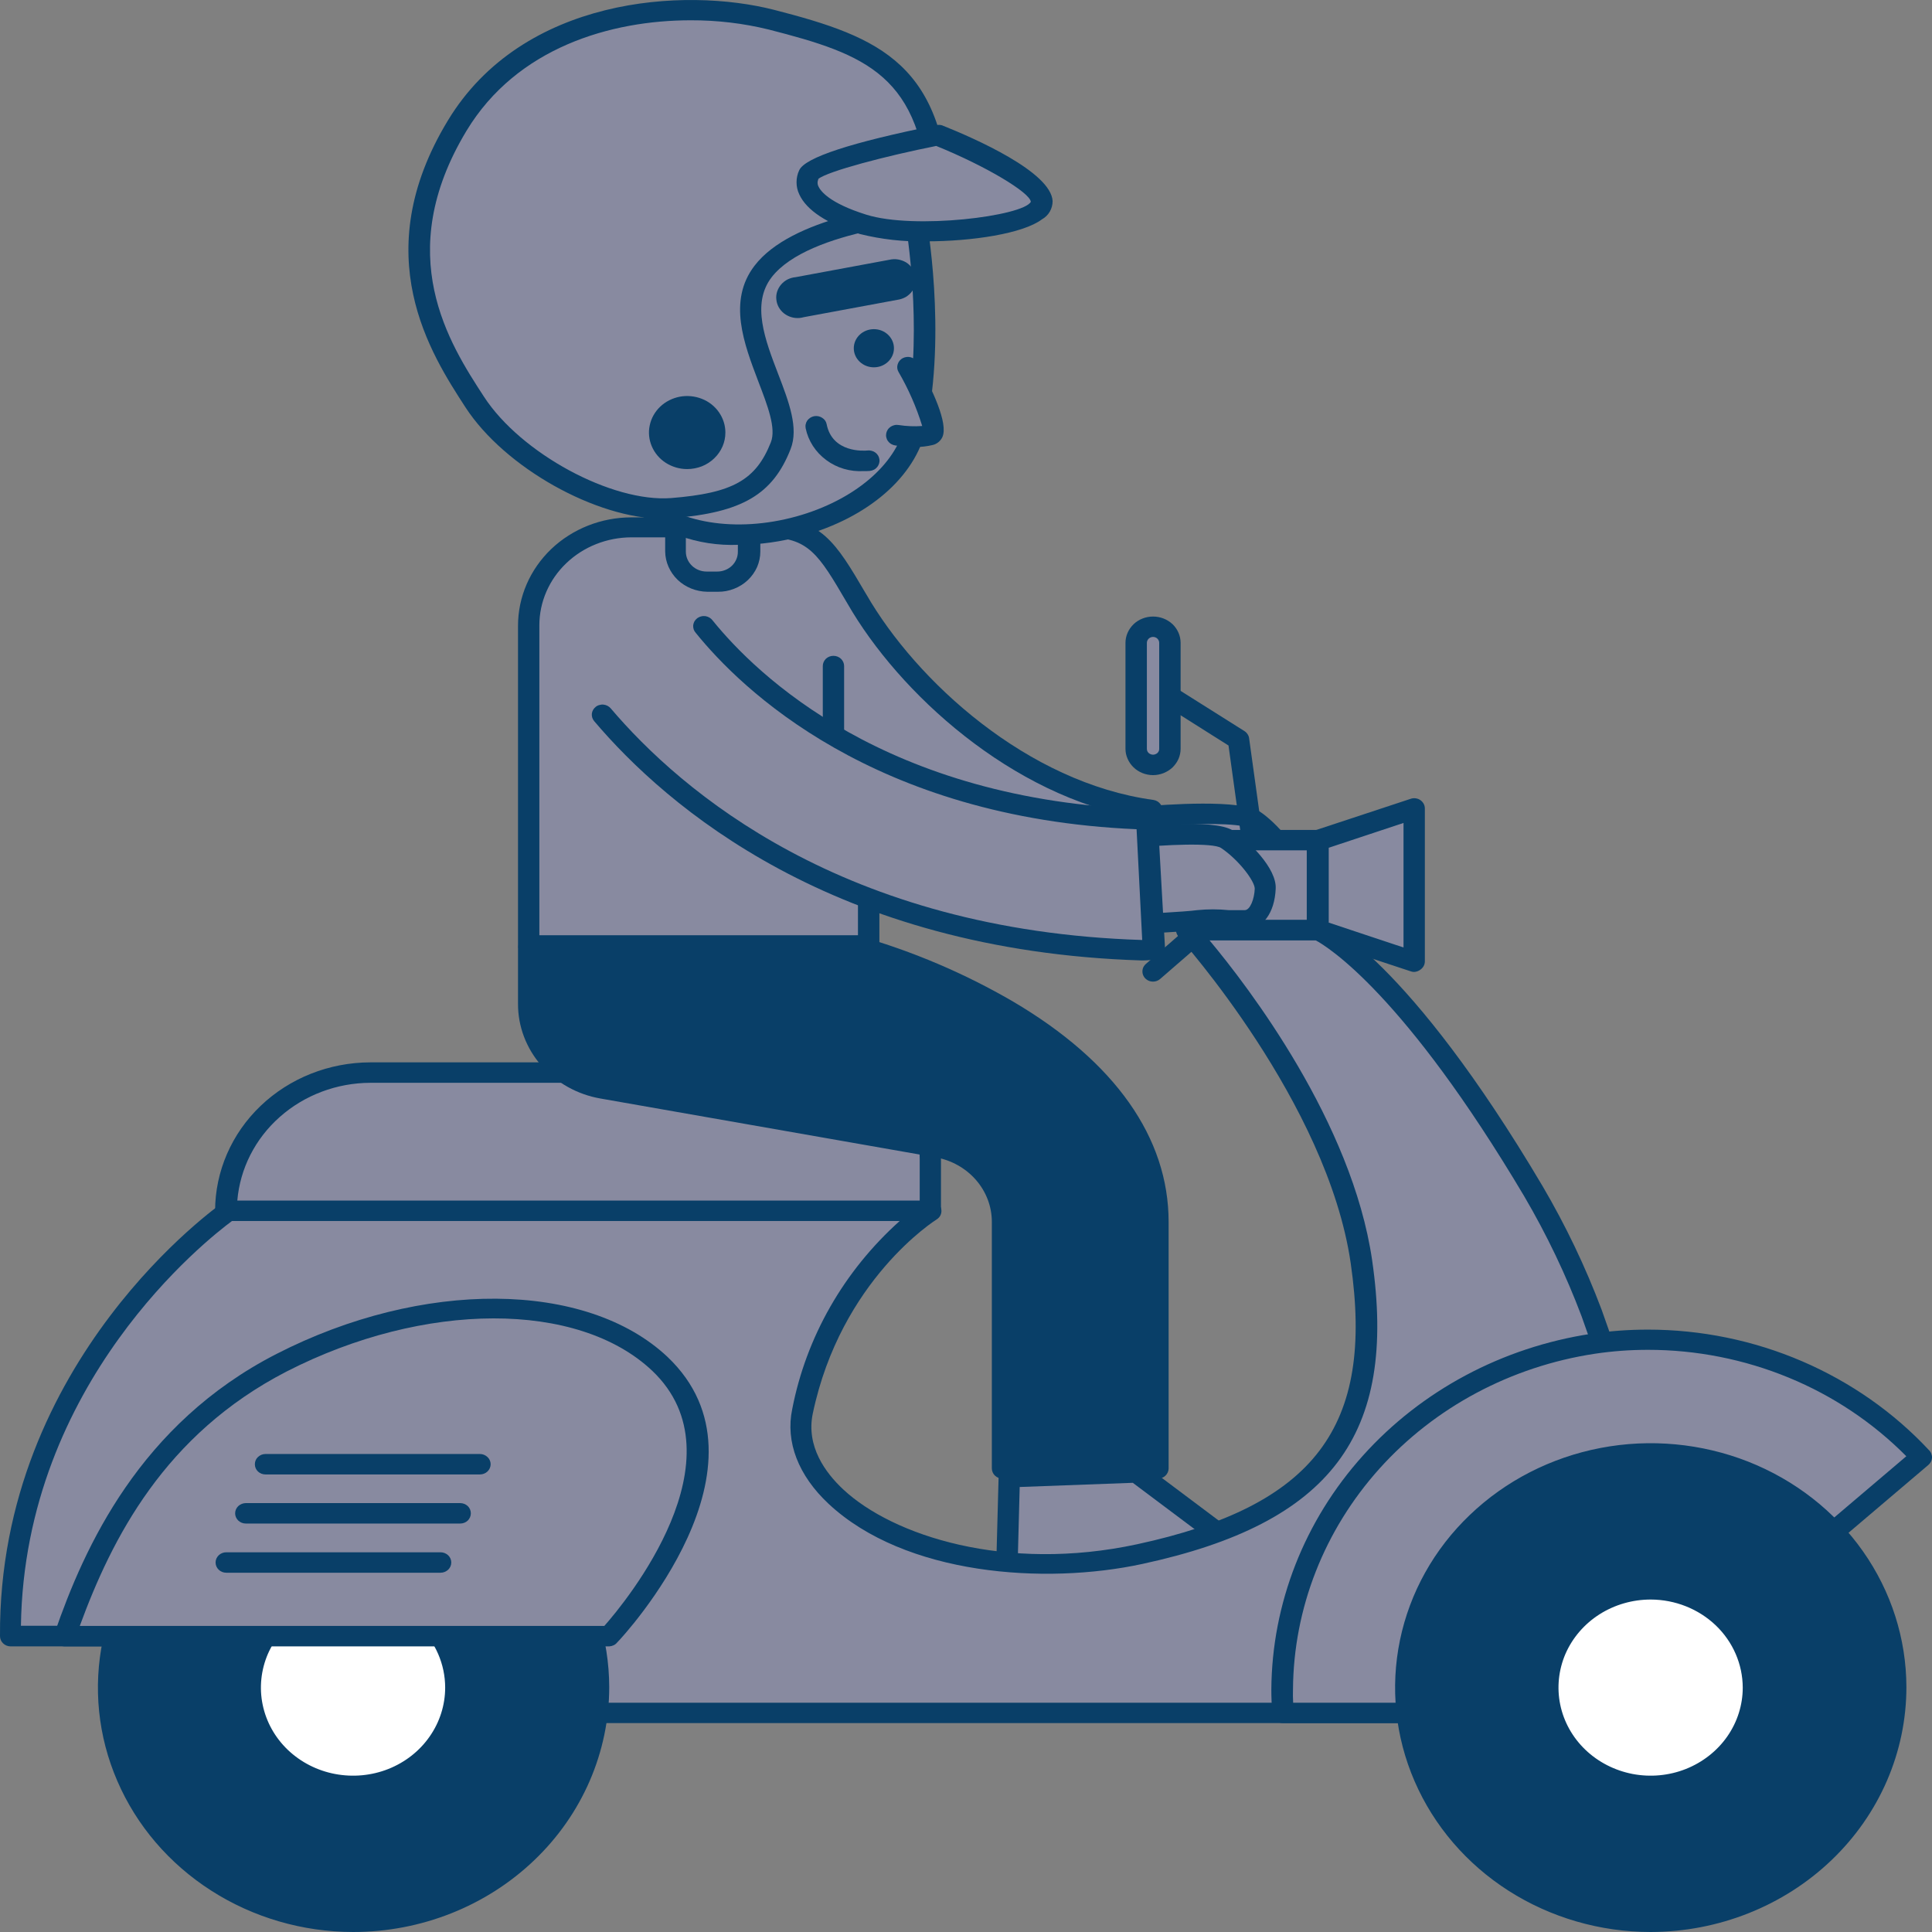 <svg width="24" height="24" viewBox="0 0 24 24" fill="none" xmlns="http://www.w3.org/2000/svg">
<rect x="0" y="0" width="24" height="24" fill="#808080" stroke="none"/>
<path d="M12.537 18.35L12.508 19.434H15.442C15.456 19.434 15.469 19.429 15.481 19.421C15.492 19.413 15.501 19.402 15.505 19.39C15.51 19.377 15.51 19.363 15.507 19.35C15.503 19.337 15.495 19.326 15.484 19.317L14.12 18.291L12.537 18.35Z" fill="#888AA0"/>
<path d="M12.508 19.561C12.49 19.561 12.473 19.557 12.456 19.551C12.44 19.544 12.425 19.535 12.413 19.523C12.4 19.51 12.391 19.496 12.384 19.48C12.378 19.464 12.375 19.447 12.376 19.43L12.405 18.346C12.405 18.312 12.419 18.28 12.444 18.256C12.469 18.233 12.502 18.219 12.537 18.219L14.115 18.16C14.147 18.159 14.177 18.168 14.202 18.186L15.57 19.212C15.603 19.236 15.627 19.27 15.639 19.308C15.651 19.347 15.65 19.387 15.636 19.425C15.623 19.463 15.597 19.495 15.563 19.519C15.529 19.542 15.489 19.554 15.447 19.554H12.514L12.508 19.561ZM12.667 18.472L12.645 19.307H15.255L14.072 18.42L12.667 18.472Z" fill="#093F68"/>
<path d="M14.191 10.146C14.191 10.146 15.367 10.042 15.577 10.189C15.786 10.336 16.046 10.648 16.033 10.823C16.02 10.998 15.945 11.203 15.768 11.203C15.575 11.187 15.382 11.181 15.189 11.187C14.973 11.208 14.115 11.218 14.115 11.218L14.191 10.146Z" fill="#888AA0"/>
<path d="M14.119 11.34C14.101 11.34 14.083 11.336 14.066 11.33C14.05 11.323 14.035 11.313 14.023 11.3C14.01 11.288 14.001 11.273 13.994 11.256C13.988 11.24 13.986 11.223 13.987 11.206L14.059 10.138C14.062 10.108 14.075 10.08 14.097 10.058C14.119 10.036 14.149 10.023 14.18 10.02C14.468 9.995 15.425 9.924 15.656 10.086C15.845 10.213 16.187 10.572 16.167 10.826C16.144 11.126 15.989 11.321 15.769 11.325C15.693 11.325 15.617 11.321 15.541 11.313C15.429 11.303 15.316 11.303 15.204 11.313C14.984 11.336 14.152 11.346 14.117 11.346L14.119 11.34ZM14.317 10.264L14.261 11.085C14.513 11.085 15.024 11.071 15.179 11.055C15.308 11.043 15.438 11.043 15.567 11.055C15.639 11.061 15.7 11.066 15.769 11.066C15.838 11.066 15.892 10.929 15.902 10.803C15.909 10.709 15.712 10.435 15.504 10.285C15.403 10.223 14.833 10.223 14.315 10.264H14.317Z" fill="#093F68"/>
<path d="M10.645 7.446C10.279 6.821 10.127 6.559 9.516 6.559H7.843C7.504 6.559 7.18 6.687 6.941 6.916C6.701 7.144 6.567 7.455 6.567 7.778V11.745H10.791V10.425C11.576 11.324 12.78 11.499 14.067 11.674L14.307 10.064C12.652 9.843 11.251 8.498 10.645 7.446Z" fill="#888AA0"/>
<path d="M10.791 11.871H6.567C6.532 11.871 6.498 11.858 6.473 11.834C6.449 11.81 6.435 11.778 6.435 11.745V7.773C6.435 7.416 6.583 7.074 6.847 6.821C7.111 6.569 7.47 6.427 7.843 6.427H9.516C10.201 6.427 10.384 6.741 10.751 7.366L10.762 7.384C11.384 8.464 12.765 9.724 14.328 9.937C14.362 9.942 14.393 9.96 14.414 9.987C14.435 10.013 14.444 10.047 14.439 10.08L14.199 11.69C14.197 11.707 14.191 11.722 14.182 11.737C14.173 11.751 14.161 11.764 14.147 11.774C14.119 11.794 14.084 11.803 14.049 11.798C12.917 11.643 11.748 11.483 10.924 10.742V11.745C10.924 11.761 10.92 11.778 10.913 11.793C10.907 11.808 10.897 11.822 10.885 11.834C10.872 11.846 10.858 11.855 10.842 11.862C10.825 11.868 10.808 11.871 10.791 11.871ZM6.7 11.618H10.658V10.42C10.658 10.394 10.667 10.368 10.682 10.347C10.698 10.326 10.72 10.309 10.746 10.301C10.771 10.292 10.799 10.29 10.825 10.297C10.852 10.303 10.875 10.318 10.893 10.337C11.628 11.18 12.75 11.36 13.955 11.525L14.159 10.164C12.561 9.889 11.165 8.606 10.53 7.502L10.52 7.485C10.165 6.879 10.044 6.675 9.516 6.675H7.843C7.54 6.676 7.249 6.791 7.035 6.996C6.821 7.2 6.7 7.478 6.7 7.768V11.618Z" fill="#093F68"/>
<path d="M10.353 10.357C10.318 10.357 10.284 10.343 10.259 10.319C10.235 10.296 10.221 10.263 10.221 10.23V8.274C10.221 8.24 10.235 8.208 10.259 8.184C10.284 8.16 10.318 8.147 10.353 8.147C10.389 8.147 10.422 8.16 10.447 8.184C10.472 8.208 10.486 8.24 10.486 8.274V10.23C10.486 10.263 10.472 10.296 10.447 10.319C10.422 10.343 10.389 10.357 10.353 10.357Z" fill="#093F68"/>
<path d="M8.391 6.347H9.307V6.854C9.307 6.953 9.266 7.047 9.193 7.117C9.12 7.187 9.021 7.226 8.917 7.226H8.784C8.681 7.226 8.582 7.187 8.509 7.117C8.436 7.047 8.395 6.953 8.395 6.854V6.347H8.391Z" fill="#888AA0"/>
<path d="M8.918 7.351H8.786C8.648 7.349 8.516 7.296 8.418 7.203C8.321 7.109 8.265 6.983 8.263 6.852V6.345C8.263 6.311 8.277 6.279 8.302 6.255C8.327 6.231 8.361 6.218 8.396 6.218H9.312C9.347 6.218 9.381 6.231 9.406 6.255C9.431 6.279 9.445 6.311 9.445 6.345V6.852C9.445 6.918 9.431 6.983 9.405 7.044C9.378 7.104 9.339 7.16 9.29 7.206C9.241 7.253 9.183 7.289 9.119 7.314C9.056 7.339 8.987 7.352 8.918 7.351ZM8.52 6.474V6.854C8.52 6.919 8.548 6.982 8.596 7.028C8.644 7.074 8.709 7.1 8.778 7.1H8.91C8.944 7.1 8.977 7.094 9.009 7.081C9.04 7.069 9.068 7.051 9.092 7.028C9.116 7.005 9.134 6.978 9.147 6.948C9.16 6.918 9.166 6.886 9.166 6.854V6.474H8.52Z" fill="#093F68"/>
<path d="M20.674 21.278H6.631V20.325H0.133C0.112 16.911 2.845 15.043 2.845 15.043H11.563C11.563 15.043 10.335 15.791 9.971 17.531C9.722 18.713 11.828 19.813 14.161 19.306C16.493 18.799 17.211 17.731 16.914 15.673C16.617 13.614 14.743 11.554 14.743 11.554H16.375C16.375 11.554 17.372 11.974 19.049 14.796C19.334 15.282 19.576 15.791 19.771 16.317C20.472 18.15 20.635 20.006 20.673 20.836C20.673 20.884 20.673 20.928 20.673 20.97C20.676 21.165 20.674 21.278 20.674 21.278Z" fill="#888AA0"/>
<path d="M20.674 21.405H6.631C6.596 21.405 6.562 21.392 6.537 21.368C6.512 21.344 6.498 21.312 6.498 21.278V20.452H0.133C0.098 20.452 0.064 20.439 0.039 20.415C0.014 20.391 0 20.359 0 20.325C-0.021 16.886 2.74 14.958 2.768 14.939C2.79 14.924 2.817 14.916 2.845 14.916H11.563C11.591 14.916 11.619 14.925 11.642 14.941C11.665 14.958 11.681 14.981 11.69 15.007C11.697 15.033 11.697 15.061 11.687 15.087C11.677 15.113 11.658 15.134 11.634 15.149C11.622 15.157 10.447 15.895 10.097 17.558C10.011 17.967 10.255 18.297 10.475 18.502C11.091 19.078 12.496 19.535 14.127 19.183C16.33 18.706 17.074 17.728 16.779 15.692C16.489 13.694 14.658 11.658 14.64 11.635C14.624 11.617 14.614 11.595 14.61 11.571C14.606 11.547 14.61 11.523 14.62 11.501C14.631 11.479 14.648 11.46 14.669 11.447C14.69 11.434 14.715 11.427 14.74 11.426H16.372C16.391 11.426 16.409 11.43 16.425 11.436C16.468 11.454 17.486 11.905 19.161 14.732C19.45 15.224 19.695 15.737 19.895 16.267C20.429 17.735 20.735 19.27 20.803 20.823C20.803 20.873 20.803 20.917 20.803 20.958C20.81 21.166 20.803 21.28 20.803 21.28C20.803 21.312 20.789 21.344 20.765 21.367C20.741 21.39 20.709 21.404 20.674 21.405ZM6.763 21.152H20.54C20.54 21.103 20.54 21.041 20.54 20.968C20.54 20.927 20.54 20.882 20.54 20.832C20.474 19.306 20.173 17.797 19.648 16.354C19.453 15.837 19.214 15.337 18.933 14.858C17.445 12.353 16.496 11.762 16.342 11.68H15.024C15.508 12.259 16.795 13.941 17.045 15.654C17.36 17.828 16.533 18.922 14.19 19.428C12.979 19.69 11.243 19.568 10.293 18.681C9.917 18.329 9.756 17.912 9.841 17.506C10.014 16.61 10.482 15.79 11.177 15.167H2.883C2.581 15.39 0.304 17.169 0.26 20.196H6.625C6.661 20.196 6.694 20.209 6.719 20.233C6.744 20.257 6.758 20.289 6.758 20.323L6.763 21.152Z" fill="#093F68"/>
<path d="M20.617 20.988C20.617 21.175 20.617 21.279 20.617 21.279H15.937C15.931 21.183 15.927 21.086 15.927 20.988C15.932 19.951 16.323 18.95 17.03 18.163C17.737 17.377 18.714 16.856 19.786 16.695C20.012 16.661 20.242 16.644 20.471 16.644C21.113 16.644 21.748 16.774 22.334 17.026C22.919 17.277 23.442 17.644 23.869 18.103L20.617 20.864L20.471 20.991L20.617 20.988Z" fill="#888AA0"/>
<path d="M20.628 21.405H15.938C15.904 21.405 15.871 21.393 15.847 21.371C15.822 21.349 15.807 21.319 15.805 21.287C15.797 21.184 15.793 21.084 15.793 20.988C15.8 19.921 16.203 18.891 16.931 18.082C17.658 17.273 18.662 16.737 19.765 16.569C19.998 16.534 20.234 16.517 20.47 16.517C21.131 16.517 21.784 16.651 22.386 16.91C22.988 17.169 23.527 17.546 23.966 18.018C23.978 18.03 23.987 18.045 23.992 18.061C23.998 18.077 24.001 18.093 24 18.11C23.999 18.127 23.994 18.143 23.987 18.158C23.979 18.173 23.968 18.187 23.955 18.198L20.739 20.93C20.748 20.947 20.753 20.965 20.754 20.984C20.754 21.174 20.754 21.28 20.754 21.28C20.754 21.312 20.741 21.343 20.717 21.366C20.694 21.39 20.662 21.404 20.628 21.405ZM16.064 21.152H20.494C20.494 21.14 20.494 21.128 20.494 21.115H20.473C20.446 21.115 20.42 21.107 20.398 21.092C20.375 21.078 20.358 21.057 20.349 21.033C20.34 21.009 20.338 20.982 20.344 20.957C20.351 20.933 20.365 20.91 20.385 20.893L20.531 20.766L23.681 18.09C23.268 17.673 22.771 17.34 22.219 17.113C21.668 16.886 21.073 16.768 20.473 16.768C20.251 16.768 20.029 16.784 19.81 16.817C18.77 16.975 17.822 17.481 17.136 18.244C16.45 19.008 16.069 19.979 16.062 20.985C16.06 21.041 16.061 21.096 16.064 21.152Z" fill="#093F68"/>
<path d="M20.506 23.873C22.187 23.873 23.549 22.571 23.549 20.964C23.549 19.357 22.187 18.055 20.506 18.055C18.825 18.055 17.462 19.357 17.462 20.964C17.462 22.571 18.825 23.873 20.506 23.873Z" fill="#093F68"/>
<path d="M20.506 24C19.878 24 19.265 23.822 18.742 23.489C18.22 23.156 17.813 22.682 17.573 22.128C17.332 21.573 17.269 20.963 17.391 20.374C17.513 19.785 17.814 19.244 18.258 18.82C18.701 18.395 19.267 18.105 19.883 17.987C20.498 17.869 21.137 17.929 21.717 18.157C22.297 18.386 22.794 18.774 23.144 19.273C23.494 19.771 23.681 20.358 23.682 20.958C23.682 21.764 23.348 22.537 22.752 23.107C22.157 23.677 21.349 23.998 20.506 24ZM20.506 18.182C19.929 18.18 19.364 18.343 18.883 18.649C18.402 18.955 18.027 19.391 17.805 19.9C17.584 20.41 17.525 20.971 17.638 21.513C17.75 22.055 18.028 22.552 18.437 22.942C18.845 23.333 19.365 23.599 19.932 23.706C20.498 23.814 21.086 23.758 21.619 23.546C22.152 23.334 22.608 22.976 22.928 22.516C23.248 22.056 23.418 21.516 23.417 20.964C23.415 20.227 23.108 19.52 22.562 18.999C22.017 18.477 21.278 18.183 20.506 18.182Z" fill="#093F68"/>
<path d="M20.506 22.185C21.211 22.185 21.783 21.638 21.783 20.964C21.783 20.29 21.211 19.743 20.506 19.743C19.801 19.743 19.229 20.29 19.229 20.964C19.229 21.638 19.801 22.185 20.506 22.185Z" fill="white"/>
<path d="M20.506 22.31C20.227 22.311 19.954 22.232 19.722 22.084C19.49 21.936 19.309 21.725 19.202 21.479C19.095 21.233 19.067 20.962 19.122 20.7C19.176 20.439 19.31 20.198 19.508 20.01C19.705 19.821 19.956 19.693 20.23 19.641C20.503 19.589 20.787 19.616 21.044 19.718C21.302 19.82 21.522 19.993 21.677 20.215C21.832 20.437 21.914 20.697 21.914 20.964C21.913 21.321 21.765 21.663 21.501 21.915C21.237 22.168 20.879 22.31 20.506 22.31ZM20.506 19.87C20.279 19.87 20.058 19.934 19.869 20.054C19.681 20.174 19.534 20.345 19.447 20.544C19.361 20.744 19.338 20.964 19.382 21.177C19.426 21.389 19.535 21.584 19.695 21.737C19.855 21.89 20.059 21.994 20.281 22.037C20.503 22.079 20.733 22.058 20.942 21.975C21.151 21.892 21.33 21.752 21.456 21.572C21.582 21.392 21.649 21.18 21.649 20.964C21.648 20.674 21.528 20.396 21.314 20.191C21.099 19.986 20.809 19.871 20.506 19.87Z" fill="#093F68"/>
<path d="M4.386 23.873C6.067 23.873 7.429 22.571 7.429 20.964C7.429 19.357 6.067 18.055 4.386 18.055C2.705 18.055 1.342 19.357 1.342 20.964C1.342 22.571 2.705 23.873 4.386 23.873Z" fill="#093F68"/>
<path d="M4.386 24C3.758 23.999 3.145 23.82 2.624 23.486C2.102 23.152 1.696 22.678 1.457 22.123C1.217 21.569 1.155 20.959 1.278 20.37C1.4 19.782 1.703 19.242 2.147 18.817C2.59 18.393 3.156 18.104 3.771 17.987C4.387 17.869 5.025 17.929 5.605 18.158C6.185 18.387 6.681 18.775 7.03 19.274C7.38 19.772 7.567 20.358 7.568 20.958C7.568 21.765 7.233 22.539 6.636 23.109C6.039 23.68 5.23 24 4.386 24ZM4.386 18.182C3.808 18.182 3.244 18.346 2.764 18.652C2.284 18.959 1.91 19.395 1.69 19.905C1.469 20.415 1.412 20.976 1.525 21.517C1.638 22.058 1.916 22.555 2.325 22.945C2.734 23.334 3.254 23.6 3.821 23.706C4.387 23.813 4.974 23.757 5.507 23.545C6.04 23.333 6.495 22.975 6.815 22.515C7.135 22.056 7.305 21.516 7.303 20.964C7.301 20.226 6.993 19.518 6.446 18.996C5.899 18.475 5.158 18.182 4.386 18.182Z" fill="#093F68"/>
<path d="M4.385 22.185C5.091 22.185 5.663 21.638 5.663 20.964C5.663 20.29 5.091 19.743 4.385 19.743C3.68 19.743 3.108 20.29 3.108 20.964C3.108 21.638 3.68 22.185 4.385 22.185Z" fill="white"/>
<path d="M4.386 22.31C4.107 22.31 3.834 22.231 3.602 22.083C3.371 21.935 3.19 21.724 3.083 21.478C2.977 21.232 2.949 20.961 3.003 20.699C3.058 20.438 3.192 20.198 3.389 20.009C3.587 19.821 3.838 19.693 4.112 19.641C4.385 19.589 4.669 19.616 4.926 19.718C5.184 19.82 5.404 19.993 5.558 20.215C5.713 20.437 5.796 20.697 5.795 20.964C5.795 21.321 5.646 21.663 5.382 21.916C5.117 22.168 4.759 22.31 4.386 22.31ZM4.386 19.87C4.159 19.87 3.938 19.934 3.75 20.054C3.562 20.175 3.415 20.346 3.328 20.545C3.242 20.745 3.219 20.965 3.263 21.177C3.307 21.39 3.416 21.585 3.576 21.738C3.737 21.891 3.94 21.995 4.162 22.037C4.384 22.079 4.615 22.058 4.824 21.975C5.033 21.892 5.212 21.752 5.337 21.572C5.463 21.392 5.53 21.18 5.53 20.964C5.53 20.674 5.409 20.396 5.195 20.191C4.98 19.986 4.689 19.87 4.386 19.87Z" fill="#093F68"/>
<path d="M4.606 13.326H10.441C10.738 13.326 11.023 13.439 11.233 13.64C11.443 13.841 11.562 14.113 11.562 14.397V15.04H2.809C2.809 14.585 2.998 14.148 3.335 13.826C3.672 13.505 4.128 13.324 4.605 13.324L4.606 13.326Z" fill="#888AA0"/>
<path d="M11.557 15.167H2.805C2.77 15.167 2.736 15.154 2.711 15.13C2.686 15.106 2.672 15.074 2.672 15.04C2.673 14.552 2.876 14.083 3.237 13.738C3.599 13.392 4.089 13.198 4.601 13.197H10.435C10.768 13.198 11.086 13.324 11.321 13.549C11.556 13.773 11.688 14.078 11.689 14.395V15.04C11.689 15.074 11.675 15.106 11.65 15.13C11.626 15.153 11.592 15.167 11.557 15.167ZM2.948 14.914H11.425V14.395C11.424 14.145 11.32 13.905 11.135 13.728C10.95 13.551 10.699 13.451 10.437 13.451H4.602C4.185 13.452 3.783 13.603 3.477 13.874C3.17 14.145 2.982 14.516 2.948 14.914Z" fill="#093F68"/>
<path d="M0.805 20.325H7.568C7.568 20.325 9.542 18.217 8.197 16.944C7.184 15.986 5.173 16.072 3.499 16.93C1.824 17.788 1.165 19.286 0.805 20.325Z" fill="#888AA0"/>
<path d="M7.568 20.452H0.805C0.784 20.452 0.763 20.447 0.745 20.438C0.726 20.428 0.71 20.415 0.698 20.399C0.685 20.382 0.677 20.363 0.674 20.344C0.671 20.324 0.672 20.303 0.679 20.285C1.049 19.213 1.74 17.687 3.435 16.819C5.246 15.891 7.28 15.906 8.29 16.854C9.707 18.197 7.751 20.32 7.666 20.404C7.655 20.418 7.64 20.43 7.623 20.438C7.606 20.446 7.587 20.451 7.568 20.452ZM0.989 20.198H7.507C7.772 19.9 9.242 18.113 8.103 17.029C7.182 16.157 5.271 16.161 3.561 17.037C2.044 17.819 1.389 19.112 0.991 20.198H0.989Z" fill="#093F68"/>
<path d="M16.366 10.436H14.749V11.552H16.366V10.436Z" fill="#888AA0"/>
<path d="M16.366 11.68H14.749C14.714 11.68 14.68 11.666 14.655 11.643C14.631 11.619 14.617 11.587 14.617 11.553V10.436C14.617 10.403 14.631 10.37 14.655 10.347C14.68 10.323 14.714 10.31 14.749 10.31H16.366C16.401 10.31 16.435 10.323 16.46 10.347C16.485 10.37 16.498 10.403 16.498 10.436V11.553C16.498 11.587 16.485 11.619 16.46 11.643C16.435 11.666 16.401 11.68 16.366 11.68ZM14.882 11.426H16.233V10.563H14.882V11.426Z" fill="#093F68"/>
<path d="M17.563 10.042L16.366 10.436V11.553L17.563 11.947V10.042Z" fill="#888AA0"/>
<path d="M17.567 12.074C17.552 12.074 17.538 12.071 17.524 12.066L16.33 11.672C16.304 11.663 16.282 11.647 16.266 11.626C16.25 11.604 16.241 11.579 16.241 11.553V10.436C16.241 10.41 16.25 10.384 16.266 10.363C16.282 10.342 16.304 10.325 16.33 10.317L17.524 9.923C17.544 9.916 17.565 9.914 17.586 9.917C17.607 9.92 17.627 9.927 17.644 9.939C17.661 9.951 17.675 9.966 17.685 9.984C17.695 10.002 17.7 10.022 17.7 10.042V11.943C17.7 11.963 17.695 11.983 17.685 12.001C17.675 12.019 17.661 12.034 17.644 12.046C17.622 12.063 17.595 12.072 17.567 12.074ZM16.506 11.461L17.435 11.77V10.223L16.506 10.531V11.461Z" fill="#093F68"/>
<path d="M14.324 12.194C14.297 12.194 14.271 12.187 14.249 12.172C14.227 12.158 14.21 12.137 14.2 12.113C14.191 12.089 14.189 12.063 14.195 12.038C14.201 12.013 14.215 11.991 14.235 11.974L15.468 10.901C15.481 10.89 15.496 10.881 15.512 10.876C15.529 10.87 15.546 10.867 15.564 10.868C15.581 10.869 15.598 10.873 15.614 10.88C15.63 10.887 15.644 10.897 15.656 10.91C15.668 10.922 15.677 10.936 15.682 10.952C15.688 10.968 15.691 10.984 15.69 11.001C15.69 11.018 15.685 11.034 15.678 11.049C15.671 11.064 15.66 11.078 15.647 11.089L14.412 12.161C14.388 12.182 14.357 12.194 14.324 12.194Z" fill="#093F68"/>
<path d="M15.558 10.563C15.526 10.563 15.495 10.552 15.47 10.532C15.446 10.511 15.43 10.483 15.426 10.453L15.261 9.261L14.458 8.754C14.431 8.734 14.412 8.706 14.407 8.674C14.401 8.642 14.408 8.609 14.427 8.582C14.446 8.555 14.475 8.536 14.508 8.529C14.541 8.522 14.576 8.527 14.605 8.544L15.459 9.082C15.475 9.092 15.488 9.105 15.498 9.121C15.508 9.136 15.515 9.153 15.517 9.171L15.69 10.42C15.692 10.436 15.691 10.453 15.687 10.469C15.682 10.486 15.674 10.501 15.664 10.514C15.653 10.527 15.64 10.539 15.625 10.547C15.61 10.555 15.593 10.561 15.576 10.563H15.558Z" fill="#093F68"/>
<path d="M14.533 7.986C14.533 7.875 14.44 7.786 14.324 7.786C14.208 7.786 14.114 7.875 14.114 7.986V9.302C14.114 9.412 14.208 9.502 14.324 9.502C14.44 9.502 14.533 9.412 14.533 9.302V7.986Z" fill="#888AA0"/>
<path d="M14.324 9.629C14.279 9.629 14.234 9.62 14.193 9.604C14.151 9.587 14.113 9.563 14.082 9.533C14.05 9.502 14.025 9.466 14.008 9.427C13.99 9.387 13.981 9.345 13.981 9.302V7.986C13.981 7.899 14.018 7.816 14.082 7.754C14.146 7.693 14.233 7.659 14.324 7.659C14.414 7.659 14.501 7.693 14.566 7.754C14.63 7.816 14.666 7.899 14.666 7.986V9.302C14.666 9.345 14.657 9.387 14.64 9.427C14.623 9.466 14.597 9.502 14.566 9.533C14.534 9.563 14.496 9.587 14.454 9.604C14.413 9.62 14.368 9.629 14.324 9.629ZM14.324 7.912C14.303 7.912 14.284 7.92 14.269 7.934C14.255 7.948 14.247 7.966 14.247 7.986V9.302C14.247 9.311 14.249 9.321 14.252 9.33C14.256 9.339 14.262 9.347 14.269 9.354C14.276 9.36 14.285 9.366 14.294 9.369C14.303 9.373 14.313 9.375 14.324 9.375C14.334 9.375 14.344 9.373 14.353 9.369C14.362 9.366 14.371 9.36 14.378 9.354C14.385 9.347 14.391 9.339 14.395 9.33C14.399 9.321 14.4 9.311 14.4 9.302V7.986C14.4 7.966 14.392 7.948 14.378 7.934C14.364 7.92 14.344 7.912 14.324 7.912Z" fill="#093F68"/>
<path d="M5.473 19.537H2.81C2.775 19.537 2.741 19.523 2.717 19.5C2.692 19.476 2.678 19.444 2.678 19.41C2.678 19.376 2.692 19.344 2.717 19.32C2.741 19.297 2.775 19.283 2.81 19.283H5.473C5.508 19.283 5.542 19.297 5.567 19.32C5.592 19.344 5.606 19.376 5.606 19.41C5.606 19.444 5.592 19.476 5.567 19.5C5.542 19.523 5.508 19.537 5.473 19.537Z" fill="#093F68"/>
<path d="M5.717 18.926H3.054C3.019 18.926 2.985 18.913 2.96 18.889C2.935 18.865 2.921 18.833 2.921 18.799C2.921 18.765 2.935 18.733 2.96 18.709C2.985 18.686 3.019 18.672 3.054 18.672H5.717C5.752 18.672 5.786 18.686 5.811 18.709C5.835 18.733 5.849 18.765 5.849 18.799C5.849 18.833 5.835 18.865 5.811 18.889C5.786 18.913 5.752 18.926 5.717 18.926Z" fill="#093F68"/>
<path d="M5.962 18.316H3.298C3.263 18.316 3.229 18.303 3.204 18.279C3.179 18.255 3.166 18.223 3.166 18.189C3.166 18.156 3.179 18.123 3.204 18.1C3.229 18.076 3.263 18.062 3.298 18.062H5.962C5.997 18.062 6.031 18.076 6.056 18.1C6.081 18.123 6.095 18.156 6.095 18.189C6.095 18.223 6.081 18.255 6.056 18.279C6.031 18.303 5.997 18.316 5.962 18.316Z" fill="#093F68"/>
<path d="M13.854 10.429C13.854 10.429 15.027 10.287 15.241 10.429C15.456 10.571 15.725 10.873 15.719 11.044C15.712 11.215 15.644 11.424 15.468 11.431C15.275 11.421 15.082 11.421 14.89 11.431C14.675 11.461 13.818 11.497 13.818 11.497L13.854 10.429Z" fill="#888AA0"/>
<path d="M13.82 11.624C13.785 11.624 13.752 11.611 13.727 11.588C13.714 11.576 13.703 11.561 13.697 11.545C13.69 11.528 13.686 11.511 13.687 11.493L13.723 10.425C13.723 10.394 13.734 10.364 13.755 10.341C13.777 10.317 13.806 10.302 13.838 10.298C14.126 10.264 15.079 10.162 15.317 10.318C15.509 10.445 15.863 10.786 15.847 11.042C15.834 11.341 15.687 11.541 15.471 11.549C15.395 11.549 15.317 11.549 15.243 11.549C15.13 11.539 15.017 11.539 14.905 11.549C14.686 11.58 13.855 11.615 13.82 11.616V11.624ZM13.984 10.541L13.956 11.364C14.208 11.353 14.719 11.327 14.873 11.306C15.002 11.293 15.133 11.293 15.262 11.306C15.333 11.306 15.395 11.306 15.463 11.306C15.53 11.306 15.582 11.166 15.587 11.04C15.587 10.944 15.384 10.677 15.167 10.533C15.069 10.469 14.499 10.487 13.987 10.541H13.984Z" fill="#093F68"/>
<path d="M8.745 7.786C9.305 8.48 10.946 10.075 14.241 10.179L14.333 11.796C14.333 11.796 14.236 11.805 14.186 11.804C10.369 11.685 8.318 9.862 7.483 8.878" fill="#888AA0"/>
<path d="M14.197 11.931H14.181C10.356 11.812 8.279 10.018 7.381 8.958C7.359 8.932 7.349 8.899 7.352 8.866C7.356 8.833 7.373 8.802 7.4 8.781C7.413 8.77 7.429 8.762 7.446 8.758C7.462 8.753 7.48 8.751 7.497 8.753C7.515 8.755 7.532 8.76 7.547 8.768C7.562 8.776 7.576 8.787 7.587 8.8C8.457 9.824 10.47 11.561 14.189 11.677L14.119 10.301C10.844 10.161 9.202 8.554 8.644 7.863C8.632 7.85 8.623 7.835 8.617 7.818C8.612 7.802 8.61 7.785 8.611 7.767C8.613 7.75 8.619 7.733 8.627 7.718C8.636 7.703 8.648 7.69 8.662 7.679C8.677 7.669 8.693 7.661 8.711 7.657C8.728 7.652 8.746 7.652 8.764 7.654C8.782 7.657 8.799 7.663 8.815 7.673C8.83 7.682 8.843 7.694 8.853 7.708C9.395 8.379 11.005 9.951 14.249 10.052C14.283 10.052 14.316 10.065 14.34 10.087C14.365 10.109 14.38 10.139 14.382 10.171L14.473 11.79C14.473 11.822 14.461 11.852 14.439 11.876C14.417 11.899 14.387 11.914 14.354 11.917C14.335 11.923 14.252 11.931 14.197 11.931Z" fill="#093F68"/>
<path d="M10.63 11.745L6.567 11.769V12.463C6.566 12.715 6.658 12.959 6.826 13.152C6.995 13.345 7.229 13.475 7.489 13.519L11.654 14.253C11.88 14.293 12.085 14.408 12.232 14.577C12.379 14.746 12.46 14.959 12.46 15.179V18.241H14.384V15.179C14.384 12.74 10.63 11.745 10.63 11.745Z" fill="#093F68"/>
<path d="M14.385 18.368H12.454C12.419 18.368 12.385 18.355 12.36 18.331C12.335 18.307 12.321 18.275 12.321 18.241V15.179C12.321 14.988 12.251 14.804 12.124 14.658C11.996 14.511 11.819 14.412 11.624 14.377L7.458 13.646C7.171 13.596 6.911 13.45 6.724 13.236C6.537 13.021 6.434 12.75 6.435 12.471V11.776C6.435 11.743 6.449 11.71 6.473 11.687C6.498 11.663 6.532 11.649 6.567 11.649L10.63 11.625C10.642 11.624 10.654 11.624 10.666 11.625C11.338 11.817 11.981 12.091 12.58 12.439C13.854 13.188 14.517 14.135 14.517 15.179V18.241C14.517 18.275 14.503 18.307 14.478 18.331C14.454 18.355 14.42 18.368 14.385 18.368ZM12.582 18.114H14.252V15.179C14.252 12.946 10.878 11.953 10.608 11.876L6.696 11.899V12.468C6.696 12.688 6.777 12.901 6.924 13.07C7.071 13.239 7.276 13.354 7.502 13.394L11.667 14.129C11.924 14.174 12.156 14.304 12.324 14.495C12.491 14.687 12.582 14.929 12.582 15.179V18.114Z" fill="#093F68"/>
<path d="M11.371 2.705C11.371 2.705 11.629 4.099 11.371 5.3C11.114 6.5 8.844 7.124 7.9 6.187C6.955 5.25 6.355 2.929 7.735 2.11C9.116 1.291 11.371 2.705 11.371 2.705Z" fill="#888AA0"/>
<path d="M9.171 6.768C8.92 6.778 8.67 6.739 8.435 6.654C8.2 6.57 7.986 6.44 7.804 6.274C7.113 5.587 6.693 4.343 6.812 3.378C6.893 2.762 7.187 2.286 7.666 2.003C9.102 1.149 11.349 2.541 11.444 2.601C11.46 2.61 11.473 2.623 11.482 2.637C11.493 2.651 11.499 2.667 11.503 2.684C11.513 2.743 11.76 4.119 11.503 5.328C11.37 5.921 10.788 6.43 9.968 6.657C9.709 6.729 9.441 6.767 9.171 6.768ZM8.76 1.984C8.425 1.975 8.094 2.056 7.805 2.219C7.291 2.525 7.125 3.036 7.076 3.411C6.943 4.396 7.442 5.552 7.995 6.101C8.393 6.5 9.142 6.623 9.894 6.415C10.606 6.217 11.135 5.771 11.241 5.274C11.461 4.246 11.293 3.05 11.251 2.782C11 2.635 9.829 1.984 8.76 1.984Z" fill="#093F68"/>
<path d="M10.856 4.563C10.993 4.563 11.105 4.457 11.105 4.326C11.105 4.195 10.993 4.089 10.856 4.089C10.718 4.089 10.606 4.195 10.606 4.326C10.606 4.457 10.718 4.563 10.856 4.563Z" fill="#093F68"/>
<path d="M11.279 4.563C11.279 4.563 11.724 5.367 11.555 5.409C11.418 5.431 11.279 5.431 11.142 5.409" fill="#888AA0"/>
<path d="M11.369 5.554C11.285 5.553 11.201 5.546 11.118 5.533C11.101 5.53 11.084 5.524 11.069 5.515C11.054 5.506 11.041 5.494 11.031 5.48C11.021 5.467 11.014 5.451 11.01 5.434C11.006 5.418 11.006 5.401 11.009 5.384C11.012 5.368 11.018 5.352 11.028 5.337C11.037 5.323 11.05 5.311 11.064 5.301C11.079 5.291 11.095 5.285 11.112 5.281C11.129 5.277 11.147 5.277 11.165 5.28C11.261 5.295 11.359 5.299 11.456 5.292C11.384 5.058 11.285 4.832 11.161 4.619C11.144 4.59 11.141 4.555 11.152 4.523C11.162 4.491 11.185 4.464 11.216 4.448C11.248 4.433 11.284 4.429 11.317 4.439C11.351 4.449 11.379 4.472 11.395 4.501C11.58 4.833 11.784 5.262 11.706 5.431C11.695 5.454 11.678 5.476 11.658 5.492C11.637 5.509 11.613 5.522 11.586 5.528C11.515 5.545 11.442 5.553 11.369 5.554Z" fill="#093F68"/>
<path d="M9.934 3.95C9.899 3.953 9.864 3.95 9.831 3.94C9.797 3.93 9.766 3.914 9.739 3.893C9.685 3.85 9.65 3.788 9.644 3.72C9.64 3.687 9.644 3.653 9.654 3.622C9.665 3.59 9.681 3.56 9.704 3.534C9.726 3.508 9.753 3.487 9.784 3.471C9.815 3.456 9.849 3.446 9.884 3.443L11.048 3.227C11.083 3.219 11.119 3.217 11.155 3.223C11.19 3.229 11.224 3.241 11.255 3.259C11.285 3.278 11.311 3.302 11.331 3.33C11.352 3.359 11.366 3.391 11.373 3.424C11.38 3.458 11.379 3.493 11.372 3.526C11.364 3.56 11.35 3.592 11.329 3.62C11.308 3.648 11.281 3.672 11.251 3.69C11.22 3.707 11.186 3.719 11.15 3.724L9.985 3.94C9.968 3.945 9.951 3.948 9.934 3.95Z" fill="#093F68"/>
<path d="M11.673 2.618C11.673 2.618 9.985 2.715 9.478 3.378C8.971 4.041 9.9 5.026 9.697 5.541C9.494 6.055 9.157 6.252 8.345 6.317C7.534 6.381 6.371 5.727 5.896 4.998C5.421 4.269 4.728 3.133 5.679 1.564C6.55 0.123 8.432 -0.045 9.584 0.245C10.856 0.572 11.622 0.857 11.673 2.618Z" fill="#888AA0"/>
<path d="M8.237 6.444C7.409 6.444 6.271 5.811 5.783 5.061C5.354 4.4 4.551 3.168 5.563 1.498C6.492 -0.037 8.498 -0.165 9.619 0.123C10.945 0.464 11.754 0.801 11.805 2.612C11.805 2.645 11.793 2.676 11.769 2.699C11.746 2.723 11.714 2.737 11.681 2.739C11.665 2.739 10.048 2.841 9.584 3.446C9.333 3.775 9.503 4.22 9.668 4.649C9.8 4.993 9.924 5.318 9.821 5.579C9.6 6.143 9.217 6.367 8.363 6.436C8.321 6.441 8.279 6.444 8.237 6.444ZM8.58 0.252C7.591 0.252 6.421 0.589 5.795 1.625C4.867 3.163 5.582 4.268 6.012 4.928C6.47 5.633 7.603 6.244 8.338 6.187C9.101 6.126 9.39 5.964 9.576 5.494C9.644 5.32 9.535 5.039 9.421 4.741C9.242 4.27 9.038 3.738 9.373 3.301C9.831 2.702 11.121 2.54 11.539 2.5C11.46 0.935 10.762 0.678 9.55 0.367C9.233 0.289 8.907 0.251 8.58 0.252Z" fill="#093F68"/>
<path d="M11.65 1.674C11.65 1.674 10.133 1.984 10.048 2.16C9.964 2.336 10.111 2.587 10.725 2.781C11.339 2.975 12.959 2.829 12.942 2.506C12.925 2.183 11.65 1.674 11.65 1.674Z" fill="#888AA0"/>
<path d="M11.505 2.998C11.228 3.005 10.951 2.974 10.682 2.907C10.272 2.78 10.019 2.611 9.929 2.415C9.906 2.367 9.895 2.316 9.895 2.264C9.895 2.212 9.906 2.16 9.929 2.113C10.003 1.956 10.573 1.77 11.624 1.557C11.649 1.549 11.677 1.549 11.703 1.557C12.109 1.719 13.057 2.136 13.076 2.498C13.076 2.544 13.064 2.589 13.041 2.629C13.018 2.669 12.984 2.702 12.943 2.725C12.708 2.902 12.075 2.998 11.505 2.998ZM10.165 2.228C10.159 2.242 10.156 2.256 10.156 2.27C10.156 2.285 10.159 2.299 10.165 2.312C10.191 2.37 10.297 2.521 10.759 2.666C11.36 2.856 12.712 2.684 12.805 2.507C12.797 2.393 12.243 2.061 11.63 1.813C11.003 1.938 10.28 2.128 10.165 2.223V2.228Z" fill="#093F68"/>
<path d="M8.536 5.7C8.725 5.7 8.879 5.554 8.879 5.373C8.879 5.193 8.725 5.046 8.536 5.046C8.348 5.046 8.194 5.193 8.194 5.373C8.194 5.554 8.348 5.7 8.536 5.7Z" fill="#093F68"/>
<path d="M8.536 5.827C8.442 5.827 8.351 5.8 8.273 5.751C8.194 5.701 8.134 5.63 8.098 5.547C8.062 5.464 8.052 5.373 8.071 5.285C8.089 5.197 8.134 5.116 8.201 5.052C8.267 4.989 8.352 4.946 8.444 4.928C8.536 4.911 8.631 4.92 8.718 4.954C8.805 4.988 8.879 5.046 8.931 5.121C8.983 5.196 9.011 5.283 9.011 5.373C9.011 5.433 8.999 5.492 8.975 5.547C8.951 5.602 8.916 5.652 8.872 5.694C8.828 5.736 8.776 5.77 8.718 5.793C8.66 5.815 8.599 5.827 8.536 5.827ZM8.536 5.173C8.495 5.173 8.454 5.185 8.42 5.207C8.385 5.229 8.359 5.26 8.343 5.297C8.327 5.333 8.323 5.373 8.331 5.412C8.339 5.451 8.359 5.487 8.388 5.515C8.417 5.543 8.455 5.562 8.495 5.57C8.536 5.577 8.578 5.573 8.616 5.558C8.655 5.543 8.687 5.517 8.71 5.485C8.734 5.452 8.746 5.413 8.746 5.373C8.746 5.32 8.724 5.269 8.684 5.232C8.645 5.194 8.592 5.173 8.536 5.173Z" fill="#093F68"/>
<path d="M10.73 5.852C10.562 5.862 10.396 5.814 10.264 5.715C10.131 5.617 10.04 5.476 10.008 5.319C10.005 5.302 10.005 5.285 10.009 5.269C10.012 5.253 10.019 5.237 10.029 5.223C10.039 5.21 10.052 5.198 10.066 5.189C10.081 5.18 10.097 5.173 10.114 5.17C10.149 5.164 10.184 5.171 10.213 5.19C10.243 5.208 10.263 5.237 10.269 5.27C10.34 5.628 10.734 5.601 10.779 5.596C10.796 5.594 10.814 5.596 10.831 5.601C10.847 5.605 10.863 5.613 10.877 5.624C10.89 5.634 10.901 5.647 10.91 5.662C10.918 5.677 10.923 5.693 10.925 5.71C10.927 5.726 10.925 5.743 10.92 5.759C10.915 5.775 10.907 5.79 10.896 5.803C10.885 5.816 10.872 5.827 10.856 5.835C10.841 5.843 10.824 5.848 10.806 5.85C10.781 5.852 10.755 5.853 10.73 5.852Z" fill="#093F68"/>
</svg>
